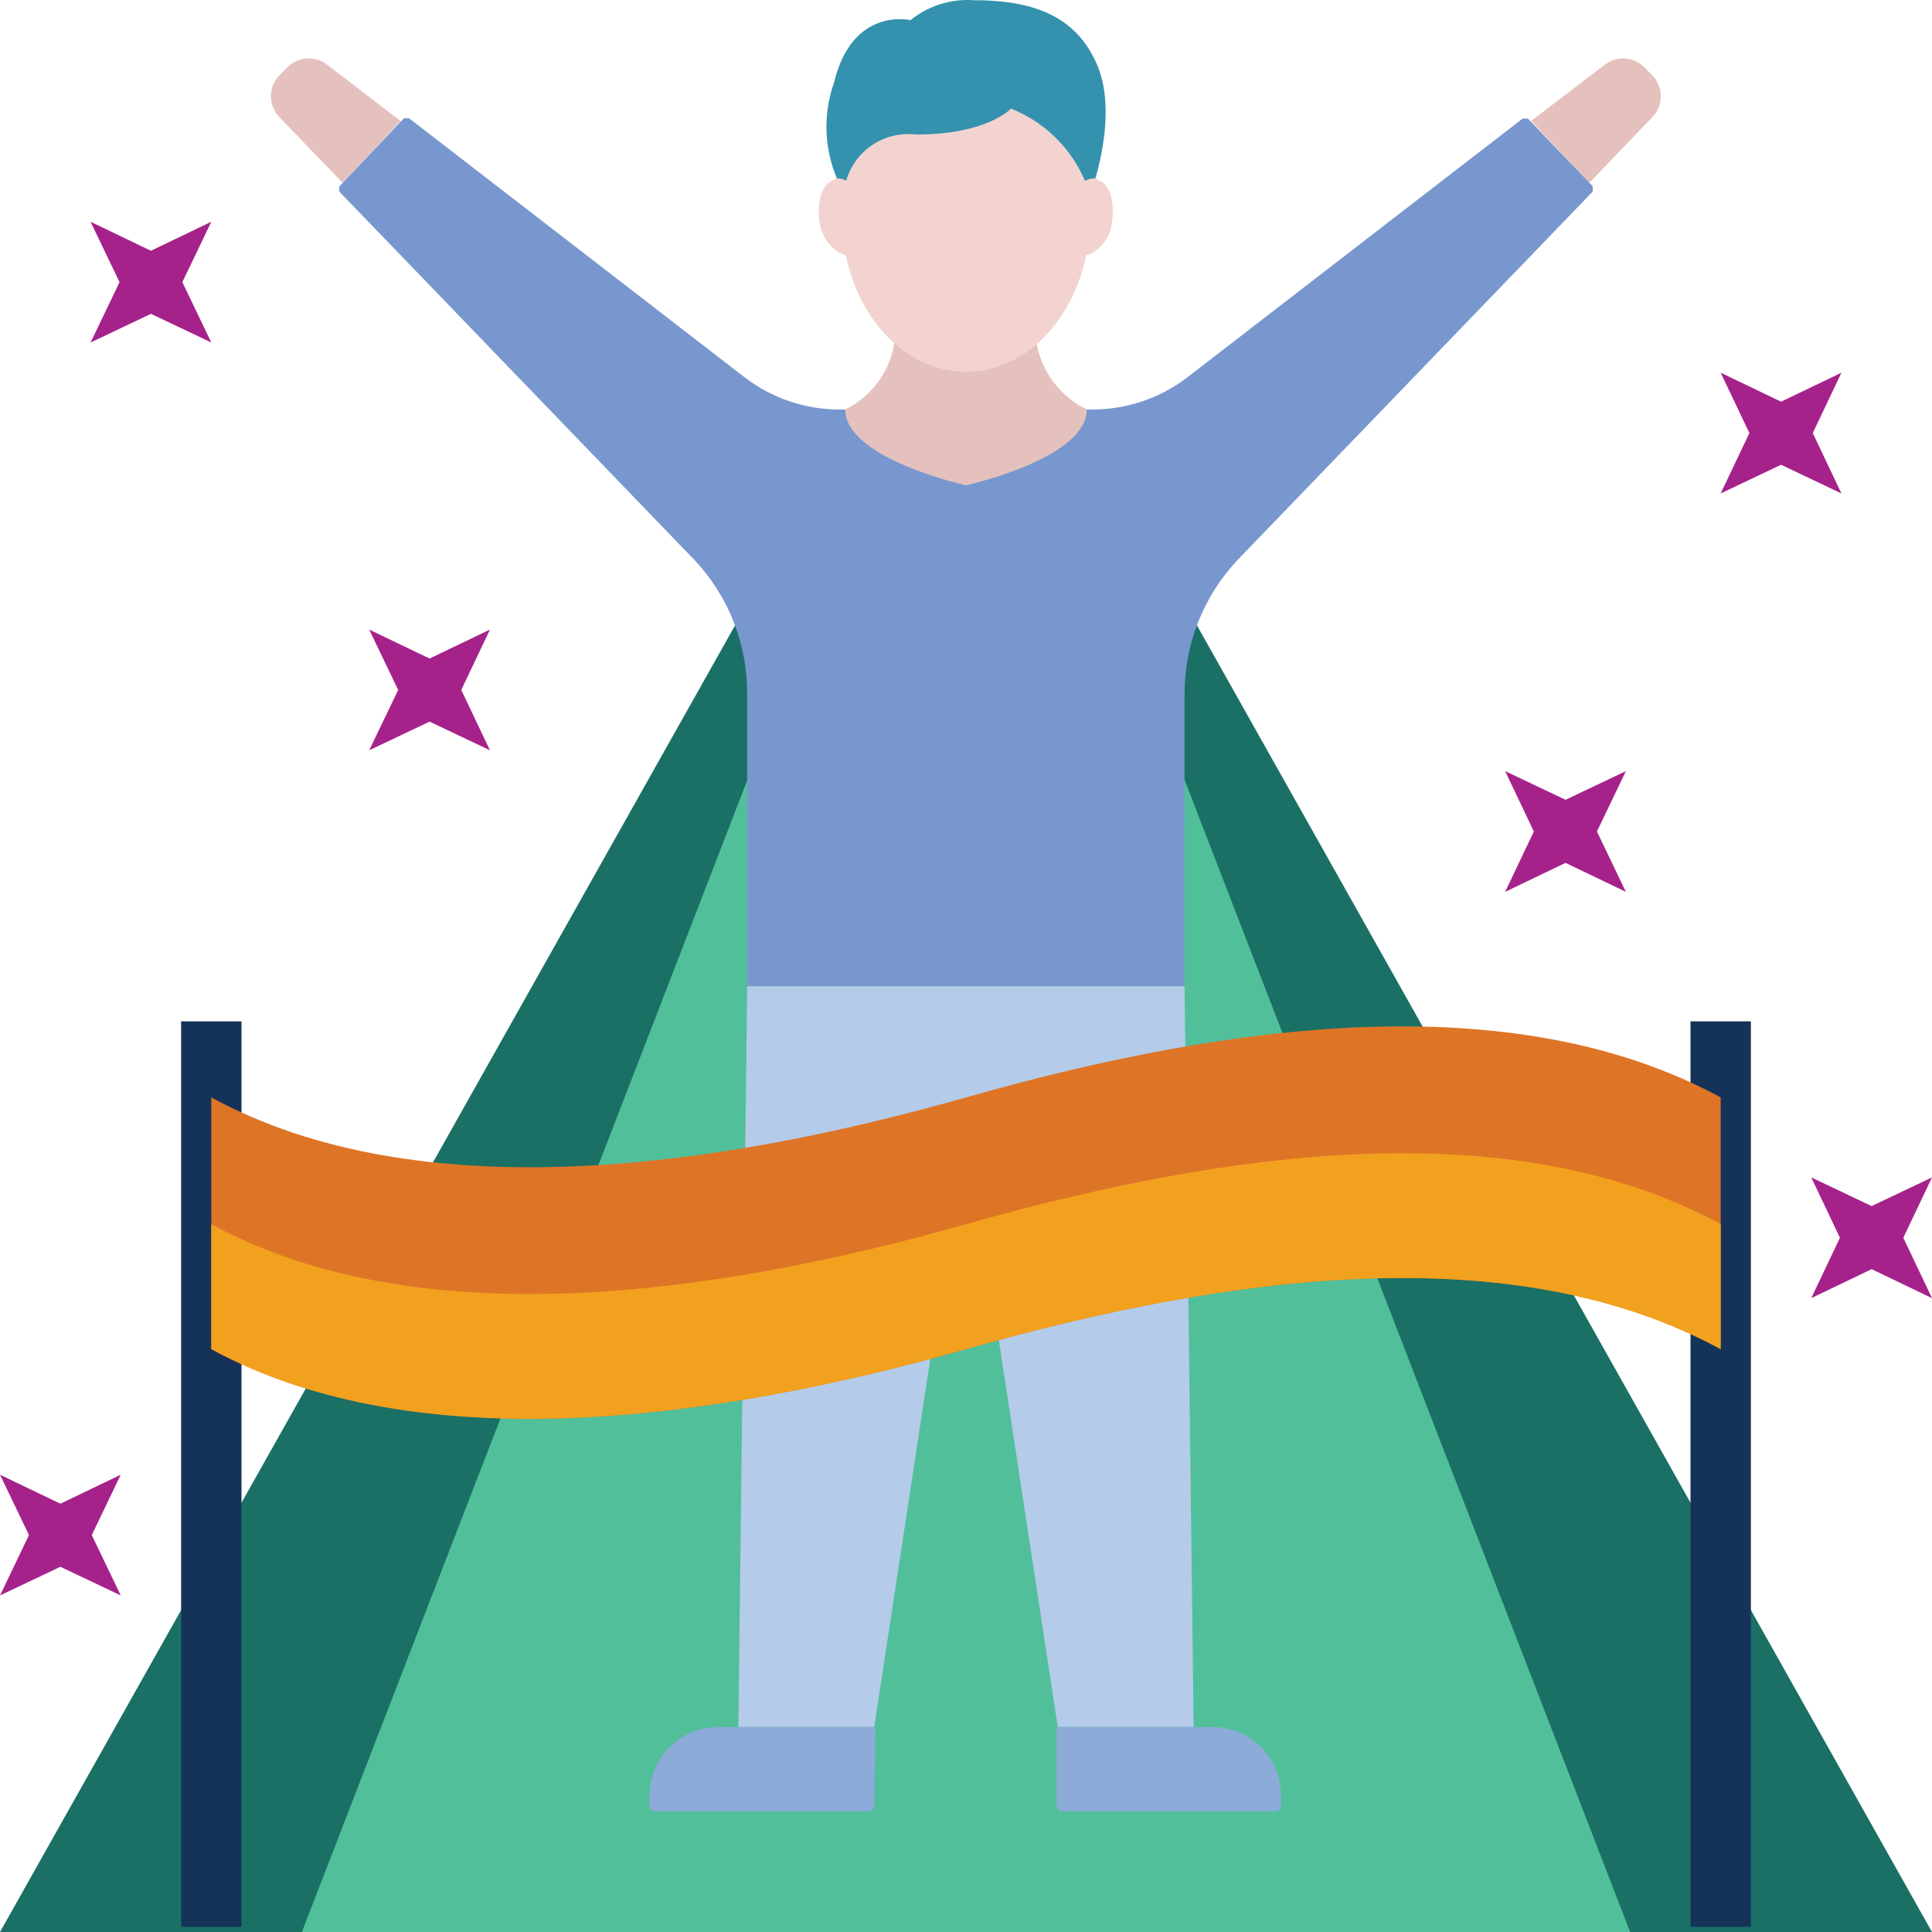 <?xml version="1.0" encoding="UTF-8"?>
<svg width="80px" height="80px" viewBox="0 0 80 80" version="1.1" xmlns="http://www.w3.org/2000/svg" xmlns:xlink="http://www.w3.org/1999/xlink">
    <title>icon-recipients</title>
    <g id="Design---2020" stroke="none" stroke-width="1" fill="none" fill-rule="evenodd">
        <g id="Review" transform="translate(-106, -1571)" fill-rule="nonzero">
            <g id="icon-recipients" transform="translate(106, 1571)">
                <polygon id="Path" fill="#1B7065" points="46.25 20.007 33.75 20.007 0 80 80 80"></polygon>
                <polygon id="Path" fill="#52BF9B" points="44.3 20.007 35.7 20.007 12.5 80 67.5 80"></polygon>
                <path d="M65.812,7.571 L68.375,4.896 C68.627,4.66 68.771,4.33 68.771,3.984 C68.771,3.638 68.627,3.308 68.375,3.072 L68.1,2.797 C67.645,2.334 66.913,2.296 66.412,2.709 L63.4,5.009 L65.812,7.571 Z" id="Path" fill="#E5C1BD"></path>
                <path d="M14.188,7.571 L11.613,4.896 C11.36,4.66 11.217,4.33 11.217,3.984 C11.217,3.638 11.36,3.308 11.613,3.072 L11.887,2.797 C12.344,2.327 13.085,2.288 13.588,2.709 L16.587,5.009 L14.188,7.571 Z" id="Path" fill="#E5C1BD"></path>
                <path d="M63.263,4.909 L63.05,4.909 L49.188,15.608 C48.056,16.481 46.667,16.956 45.237,16.957 L34.763,16.957 C33.333,16.958 31.943,16.483 30.812,15.608 L16.938,4.896 L16.725,4.896 L14.05,7.721 L14.05,7.934 L28.75,23.182 C30.171,24.688 30.955,26.685 30.938,28.756 L30.938,40.83 L49.05,40.83 L49.05,28.756 C49.041,26.685 49.829,24.689 51.25,23.182 L65.95,7.934 L65.95,7.709 L63.263,4.909 Z" id="Path" fill="#7897CE"></path>
                <path d="M40,20.095 C40,20.095 45,18.995 45,16.957 C43.922,16.428 43.154,15.424 42.925,14.245 C42.925,14.083 42.925,12.995 42.837,12.795 L37.112,12.795 C37.112,12.983 37.05,14.12 37.013,14.333 C36.785,15.472 36.041,16.442 35,16.957 C35,18.995 40,20.095 40,20.095" id="Path" fill="#E5C1BD"></path>
                <path d="M40,2.509 C37.163,2.509 34.862,5.396 34.862,8.958 C34.862,12.521 37.163,15.395 40,15.395 C42.837,15.395 45.138,12.521 45.138,8.958 C45.138,5.396 42.837,2.509 40,2.509" id="Path" fill="#F3D3CF"></path>
                <path d="M35,8.071 C34.158,6.664 33.989,4.954 34.538,3.409 C35.3,0.259 37.7,0.834 37.7,0.834 C38.439,0.237 39.377,-0.058 40.325,0.009 C42.587,0.009 44.55,0.547 45.45,2.734 C46.35,4.921 45.138,8.071 45.138,8.071 C44.65,6.441 43.443,5.125 41.862,4.496 C41.862,4.496 40.888,5.571 37.938,5.571 C37.203,5.48 36.464,5.697 35.896,6.171 C35.327,6.645 34.98,7.332 34.938,8.071" id="Path" fill="#3592AF"></path>
                <path d="M45.425,7.396 C44.875,7.284 44.175,8.009 43.962,8.846 C43.75,9.683 44.075,10.471 44.625,10.583 C45.175,10.696 45.875,10.133 46.025,9.333 C46.175,8.533 46.025,7.571 45.425,7.446" id="Path" fill="#F3D3CF"></path>
                <path d="M34.562,7.396 C35.112,7.284 35.812,8.009 36.025,8.846 C36.237,9.683 35.925,10.471 35.375,10.583 C34.825,10.696 34.125,10.133 33.962,9.333 C33.8,8.533 33.962,7.571 34.562,7.446" id="Path" fill="#F3D3CF"></path>
                <polygon id="Path" fill="#B4CBE9" points="49.425 71.514 49.05 40.842 30.938 40.842 30.575 71.514 36.2 71.514 40 46.566 43.8 71.514"></polygon>
                <path d="M36.25,71.514 L29.725,71.514 C28.165,71.514 26.9,72.778 26.9,74.338 L26.9,74.776 C26.9,74.9 27.001,75.001 27.125,75.001 L35.975,75.001 C36.099,75.001 36.2,74.9 36.2,74.776 L36.25,71.514 Z" id="Path" fill="#8CABD9"></path>
                <path d="M50.275,71.514 L43.75,71.514 L43.75,74.776 C43.75,74.9 43.851,75.001 43.975,75.001 L52.812,75.001 C52.937,75.001 53.038,74.9 53.038,74.776 L53.038,74.338 C53.038,72.783 51.78,71.52 50.225,71.514" id="Path" fill="#8CABD9"></path>
                <rect id="Rectangle" fill="#153359" x="7.5" y="42.292" width="2.5" height="37.496"></rect>
                <rect id="Rectangle" fill="#153359" x="70" y="42.292" width="2.5" height="37.496"></rect>
                <path d="M40,55.865 C50.825,52.791 62.612,51.166 71.25,55.865 L71.25,45.442 C62.612,40.755 50.825,42.367 40,45.442 C29.738,48.354 17.387,50.141 8.75,45.442 L8.75,55.865 C17.387,60.552 29.738,58.765 40,55.865" id="Path" fill="#DE7526"></path>
                <path d="M40,55.865 C50.825,52.791 62.612,51.166 71.25,55.865 L71.25,50.691 C62.612,46.004 50.825,47.629 40,50.691 C29.738,53.603 17.387,55.39 8.75,50.691 L8.75,55.865 C17.387,60.552 29.738,58.765 40,55.865" id="Path" fill="#F2A11F"></path>
                <polygon id="Path" fill="#A6228B" points="62.325 31.931 63.513 34.43 62.325 36.93 64.825 35.73 67.325 36.93 66.125 34.43 67.325 31.931 64.825 33.118"></polygon>
                <polygon id="Path" fill="#A6228B" points="71.25 15.433 72.438 17.932 71.25 20.432 73.75 19.245 76.25 20.432 75.062 17.932 76.25 15.433 73.75 16.633"></polygon>
                <polygon id="Path" fill="#A6228B" points="75 48.754 76.188 51.253 75 53.753 77.5 52.553 80 53.753 78.812 51.253 80 48.754 77.5 49.941"></polygon>
                <polygon id="Path" fill="#A6228B" points="15.287 26.069 16.488 28.569 15.287 31.068 17.788 29.881 20.288 31.068 19.1 28.569 20.288 26.069 17.788 27.269"></polygon>
                <polygon id="Path" fill="#A6228B" points="3.75 9.183 4.95 11.683 3.75 14.183 6.25 12.995 8.75 14.183 7.55 11.683 8.75 9.183 6.25 10.383"></polygon>
                <polygon id="Path" fill="#A6228B" points="0 61.065 1.2 63.564 0 66.064 2.5 64.877 5 66.064 3.8 63.564 5 61.065 2.5 62.265"></polygon>
            </g>
        </g>
    </g>
</svg>